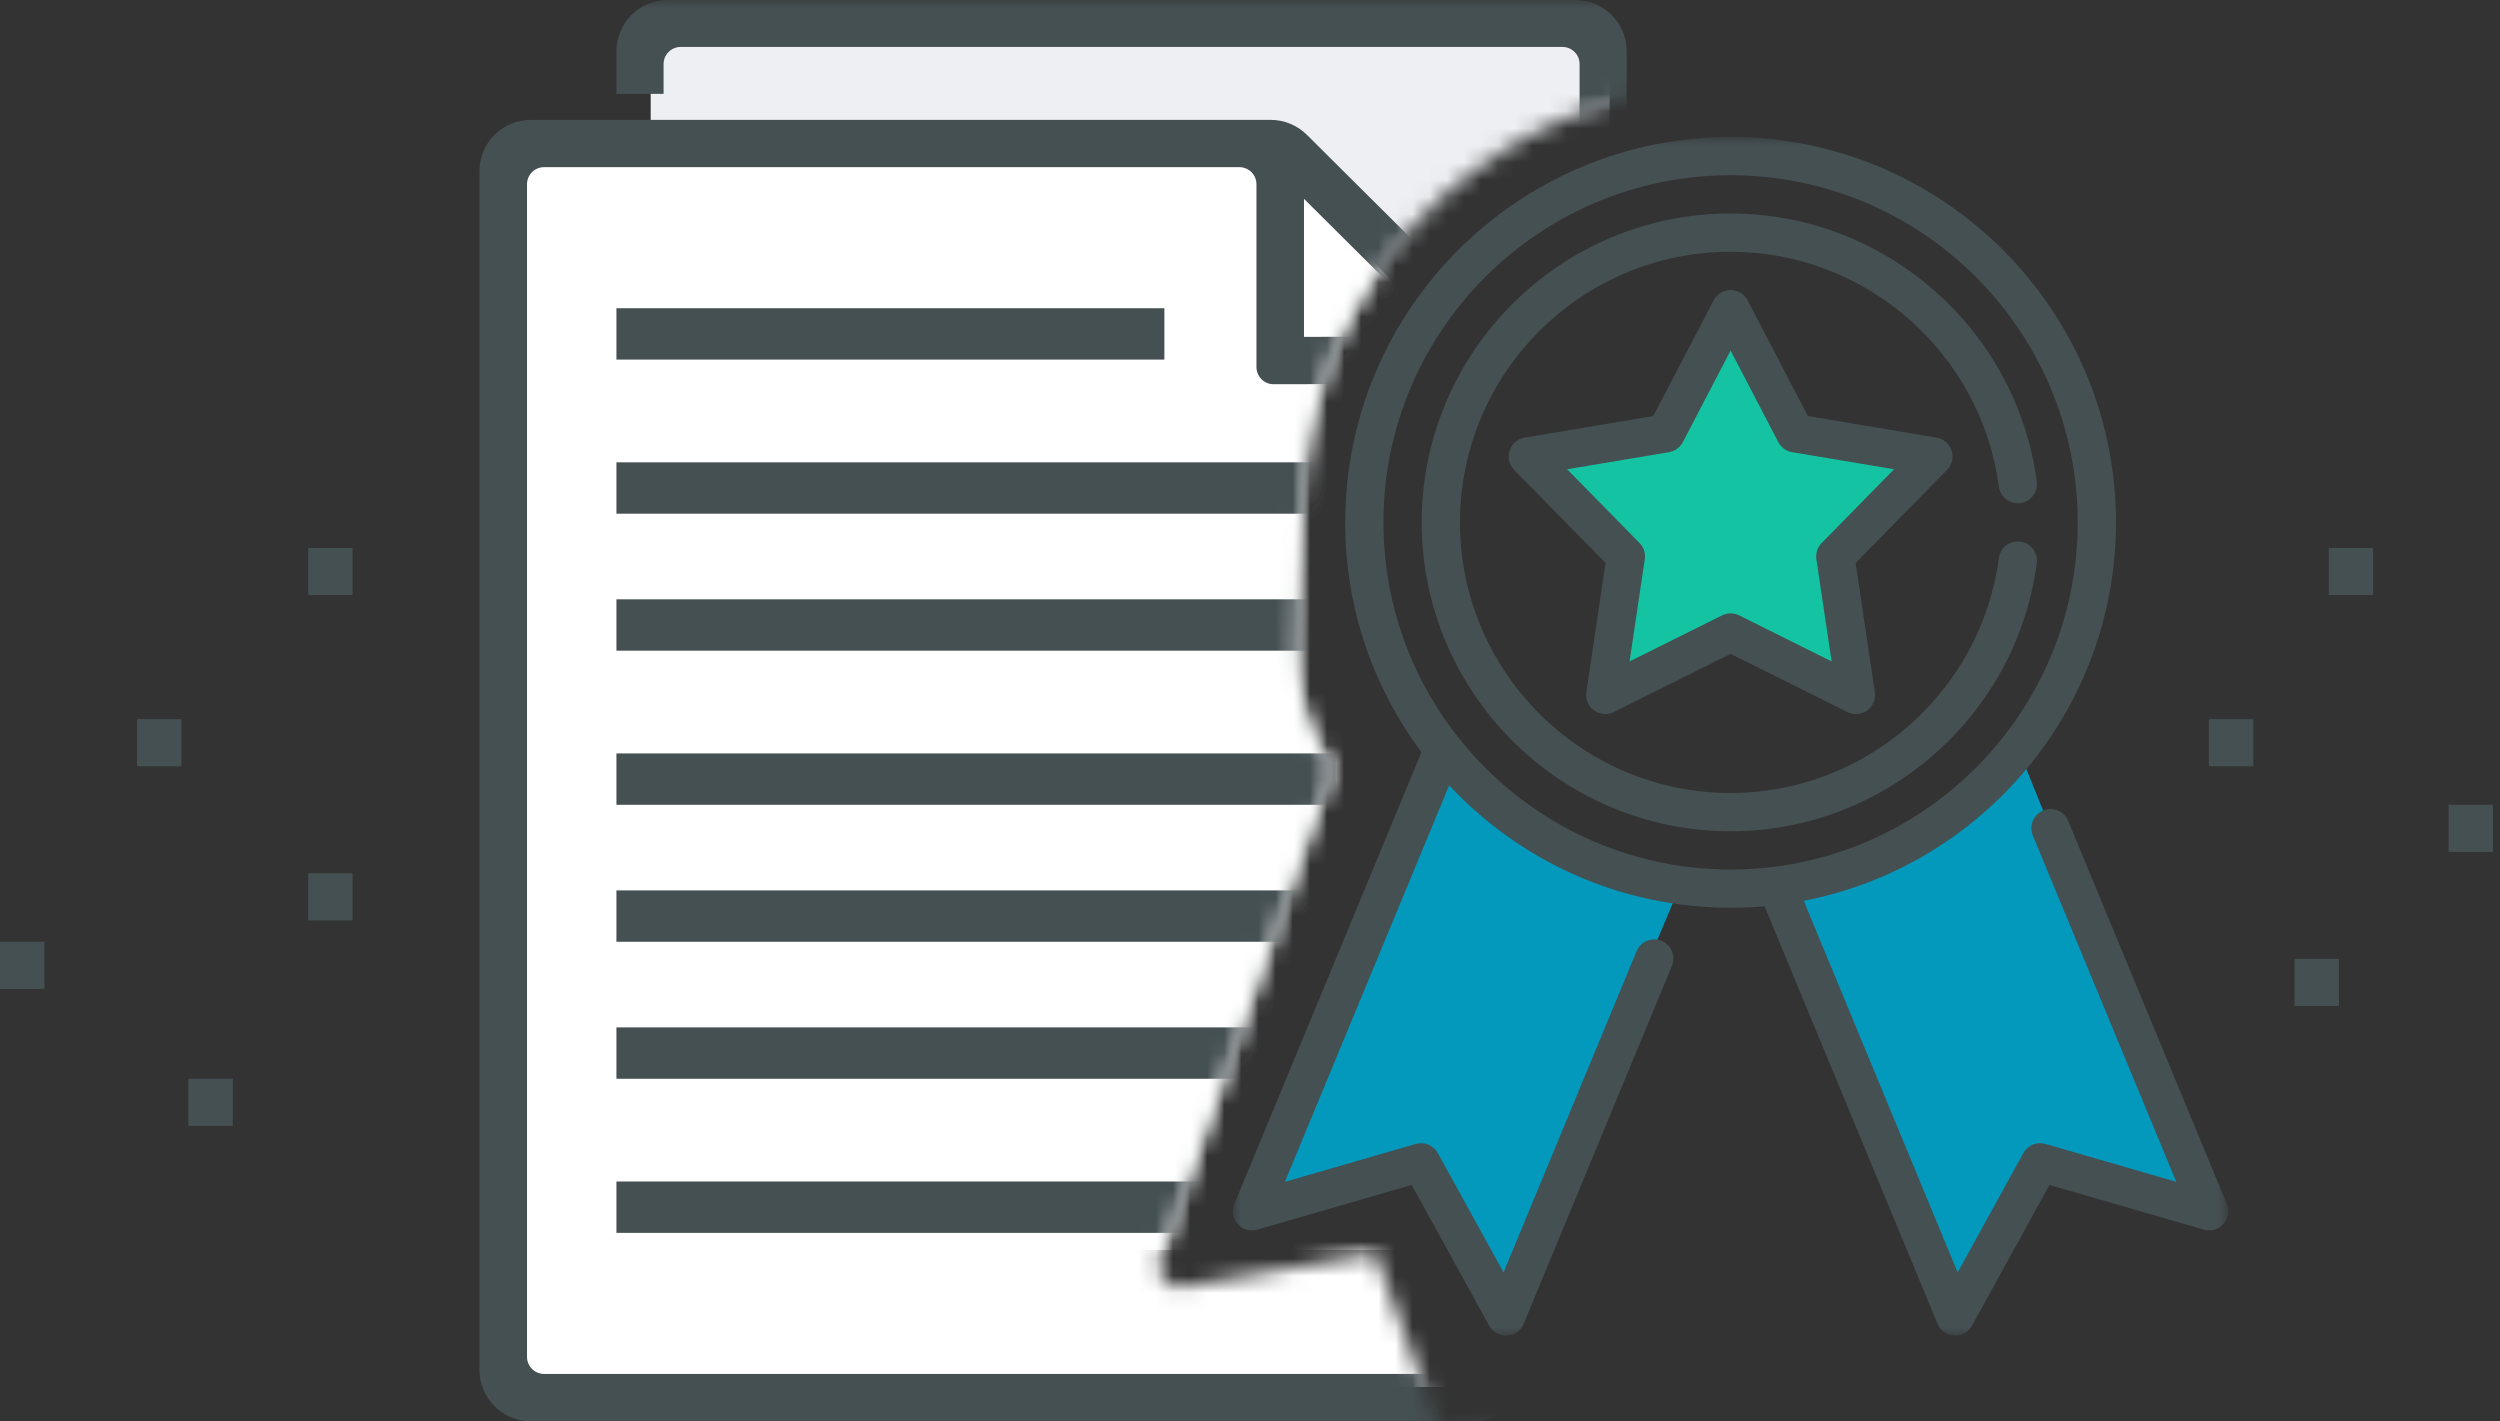 <svg xmlns="http://www.w3.org/2000/svg" width="146" height="83" xmlns:xlink="http://www.w3.org/1999/xlink">
  <rect width="100%" height="100%" fill="#333333" stroke="none"/>
  <defs>
    <path id="a" d="M75,5.084 L75,0 L0,0 L0,84 L75,84 L75,61.71 L69.762,83 C69.579,83.442 64.997,82.972 64.45,83 C63.999,83 60.356,84.078 60.137,83.679 L56.315,73.194 L45.27,75.105 C44.81,75.238 44.314,75.096 43.996,74.739 C43.676,74.383 43.59,73.875 43.773,73.433 L53.771,44.876 C50.655,40.697 51.987,35.68 51.987,30.079 C51.987,16.946 62.134,6.139 75,5.084 Z"/>
    <path id="c" d="M58.133 0.007L0 0.007 0 70 58.133 70 58.133 0.007z"/>
  </defs>
  <g fill="none" fill-rule="evenodd">
    <g transform="translate(24)">
      <mask id="b" fill="#fff">
        <use xlink:href="#a"/>
      </mask>
      <path fill="#EDEFF2" d="M14 1H70V73H14z" mask="url(#b)"/>
      <path fill="#FFF" d="M6 9L50.178 9 62 21.303 62 81 6 81" mask="url(#b)"/>
      <path fill="#455053" d="M50.206,7 L7,7 L7,7 C5.343,7 4,8.343 4,10 L4,80 L4,80 C4,81.657 5.343,83 7,83 L62,83 L62,83 C63.657,83 65,81.657 65,80 L65,21.732 L65,21.732 C65,20.933 64.682,20.168 64.116,19.605 L52.321,7.873 L52.321,7.873 C51.759,7.314 50.999,7 50.206,7 Z M52.153,11.613 L60.241,19.657 L52.153,19.673 L52.153,11.613 Z M6.777,79.238 L6.777,10.761 L6.777,10.761 C6.777,10.209 7.225,9.761 7.777,9.761 L48.377,9.761 L48.377,9.761 C48.93,9.761 49.377,10.209 49.377,10.761 L49.377,21.439 L49.377,21.439 C49.377,21.991 49.825,22.439 50.377,22.439 C50.378,22.439 50.379,22.439 50.379,22.439 L62.223,22.416 L62.223,79.238 L62.223,79.238 C62.223,79.79 61.775,80.238 61.223,80.238 L7.777,80.238 L7.777,80.238 C7.225,80.238 6.777,79.79 6.777,79.238 Z" mask="url(#b)"/>
      <path fill="#455053" d="M12,3 L12,5.481 L14.753,5.481 L14.753,3.741 L14.753,3.741 C14.753,3.189 15.201,2.741 15.753,2.741 L67.248,2.741 L67.248,2.741 C67.8,2.741 68.248,3.189 68.248,3.741 L68.248,71.259 L65.677,71.259 L65.677,74 L71,74 L71,3 L71,3 C71,1.343 69.657,-3.04359188e-16 68,0 L41.5,0 L15,0 L15,0 C13.343,3.04359188e-16 12,1.343 12,3 Z" mask="url(#b)"/>
      <path fill="#455053" d="M12 21L44 21 44 18 12 18M12 30L54 30 54 27 12 27M12 38L54 38 54 35 12 35M12 47L54 47 54 44 12 44M12 55L54 55 54 52 12 52M12 63L54 63 54 60 12 60M12 72L54 72 54 69 12 69" mask="url(#b)"/>
    </g>
    <g transform="translate(72 8)">
      <mask id="d" fill="#fff">
        <use xlink:href="#c"/>
      </mask>
      <path fill="#0299BC" d="M11.883 36L1 62.449 10.774 59.879 15.623 68.693 26.101 43.771C22.372 42.914 19.638 42.048 17.898 41.174 16.158 40.3 14.153 38.575 11.883 36zM32.301 44.075L42.215 68.822 47.037 60.023 56.837 62.801 46.004 36.088C43.486 38.869 41.267 40.677 39.346 41.513 37.426 42.35 35.077 43.204 32.301 44.075z" mask="url(#d)"/>
      <path fill="#455053" d="M58.048,62.312 L48.781,39.939 C48.545,39.369 47.892,39.098 47.321,39.334 C46.752,39.571 46.481,40.224 46.717,40.794 L55.095,61.02 L47.453,58.805 C46.951,58.66 46.416,58.881 46.164,59.339 L42.326,66.309 L33.337,44.606 C43.712,42.605 51.573,33.458 51.573,22.507 C51.573,10.097 41.477,0 29.067,0 C16.656,0 6.56,10.097 6.56,22.507 C6.56,27.534 8.216,32.18 11.012,35.931 L0.085,62.312 C-0.079,62.708 -0.001,63.164 0.285,63.484 C0.571,63.804 1.016,63.931 1.428,63.812 L10.444,61.2 L14.971,69.422 C15.169,69.78 15.544,70 15.95,70 C15.97,70 15.991,69.999 16.011,69.999 C16.441,69.974 16.817,69.707 16.982,69.311 L25.641,48.406 C25.876,47.837 25.606,47.183 25.036,46.948 C24.465,46.711 23.812,46.982 23.576,47.552 L15.807,66.309 L11.969,59.339 C11.717,58.881 11.181,58.66 10.68,58.805 L3.038,61.02 L12.63,37.865 C16.74,42.261 22.588,45.014 29.067,45.014 C29.736,45.014 30.397,44.983 31.051,44.925 L41.152,69.311 C41.316,69.707 41.693,69.974 42.122,69.999 C42.143,69.999 42.163,70 42.184,70 C42.589,70 42.965,69.78 43.162,69.422 L47.69,61.2 L56.706,63.812 C57.118,63.931 57.562,63.804 57.849,63.484 C58.135,63.164 58.212,62.708 58.048,62.312 Z M8.794,22.507 C8.794,11.329 17.888,2.234 29.067,2.234 C40.246,2.234 49.339,11.329 49.339,22.507 C49.339,33.686 40.246,42.78 29.067,42.78 C17.888,42.78 8.794,33.686 8.794,22.507 Z" mask="url(#d)"/>
    </g>
    <path fill="#14C3A2" d="M29.184 10.253L25.158 17.45 17.662 18.459 22.977 24.596 22.018 32.168 29.184 28.917 36.333 32.586 35.167 24.596 40.908 18.459 32.883 17.45" transform="translate(72 8)"/>
    <path fill="#455053" d="M41.973,18.313 C41.845,17.917 41.506,17.626 41.096,17.557 L33.58,16.296 L30.057,9.537 C29.865,9.167 29.483,8.936 29.067,8.936 C28.651,8.936 28.269,9.167 28.076,9.537 L24.554,16.296 L17.038,17.557 C16.627,17.626 16.288,17.917 16.16,18.313 C16.031,18.709 16.134,19.144 16.425,19.441 L21.764,24.879 L20.642,32.418 C20.581,32.829 20.753,33.242 21.09,33.486 C21.426,33.73 21.871,33.767 22.244,33.583 L29.067,30.185 L35.889,33.583 C36.046,33.661 36.217,33.7 36.387,33.7 C36.619,33.7 36.849,33.628 37.044,33.486 C37.38,33.242 37.553,32.83 37.492,32.418 L36.369,24.88 L41.708,19.441 C42,19.144 42.102,18.709 41.973,18.313 Z M34.385,23.711 C34.14,23.961 34.026,24.312 34.077,24.659 L34.966,30.627 L29.565,27.937 C29.408,27.859 29.237,27.82 29.067,27.82 C28.896,27.82 28.726,27.859 28.569,27.937 L23.167,30.627 L24.056,24.659 C24.108,24.312 23.994,23.961 23.748,23.711 L19.521,19.405 L25.472,18.407 C25.817,18.349 26.116,18.132 26.278,17.822 L29.067,12.47 L31.855,17.822 C32.018,18.132 32.316,18.349 32.661,18.407 L38.612,19.405 L34.385,23.711 Z" transform="translate(72 8)"/>
    <path fill="#455053" d="M45.988,23.633 C45.376,23.552 44.815,23.982 44.733,24.594 C43.698,32.415 36.962,38.312 29.067,38.312 C20.351,38.312 13.262,31.222 13.262,22.507 C13.262,13.792 20.351,6.702 29.067,6.702 C36.962,6.702 43.698,12.599 44.733,20.42 C44.815,21.031 45.377,21.463 45.988,21.381 C46.599,21.299 47.029,20.738 46.948,20.126 C45.766,11.2 38.078,4.468 29.067,4.468 C19.12,4.468 11.028,12.56 11.028,22.507 C11.028,32.454 19.12,40.546 29.067,40.546 C38.078,40.546 45.766,33.815 46.948,24.888 C47.029,24.276 46.599,23.715 45.988,23.633 Z" transform="translate(72 8)"/>
    <path fill="#455053" d="M18 21.752L20.592 21.752 20.592 19 18 19M0 25.752L2.592 25.752 2.592 23 0 23M11 33.752L13.593 33.752 13.593 31 11 31M18 2.752L20.592 2.752 20.592 0 18 0M8 12.752L10.592 12.752 10.592 10 8 10M129 12.752L131.592 12.752 131.592 10 129 10M134 26.752L136.593 26.752 136.593 24 134 24M136 2.752L138.592 2.752 138.592 0 136 0M143 17.752L145.592 17.752 145.592 15 143 15" transform="translate(0 32)"/>
  </g>
</svg>
